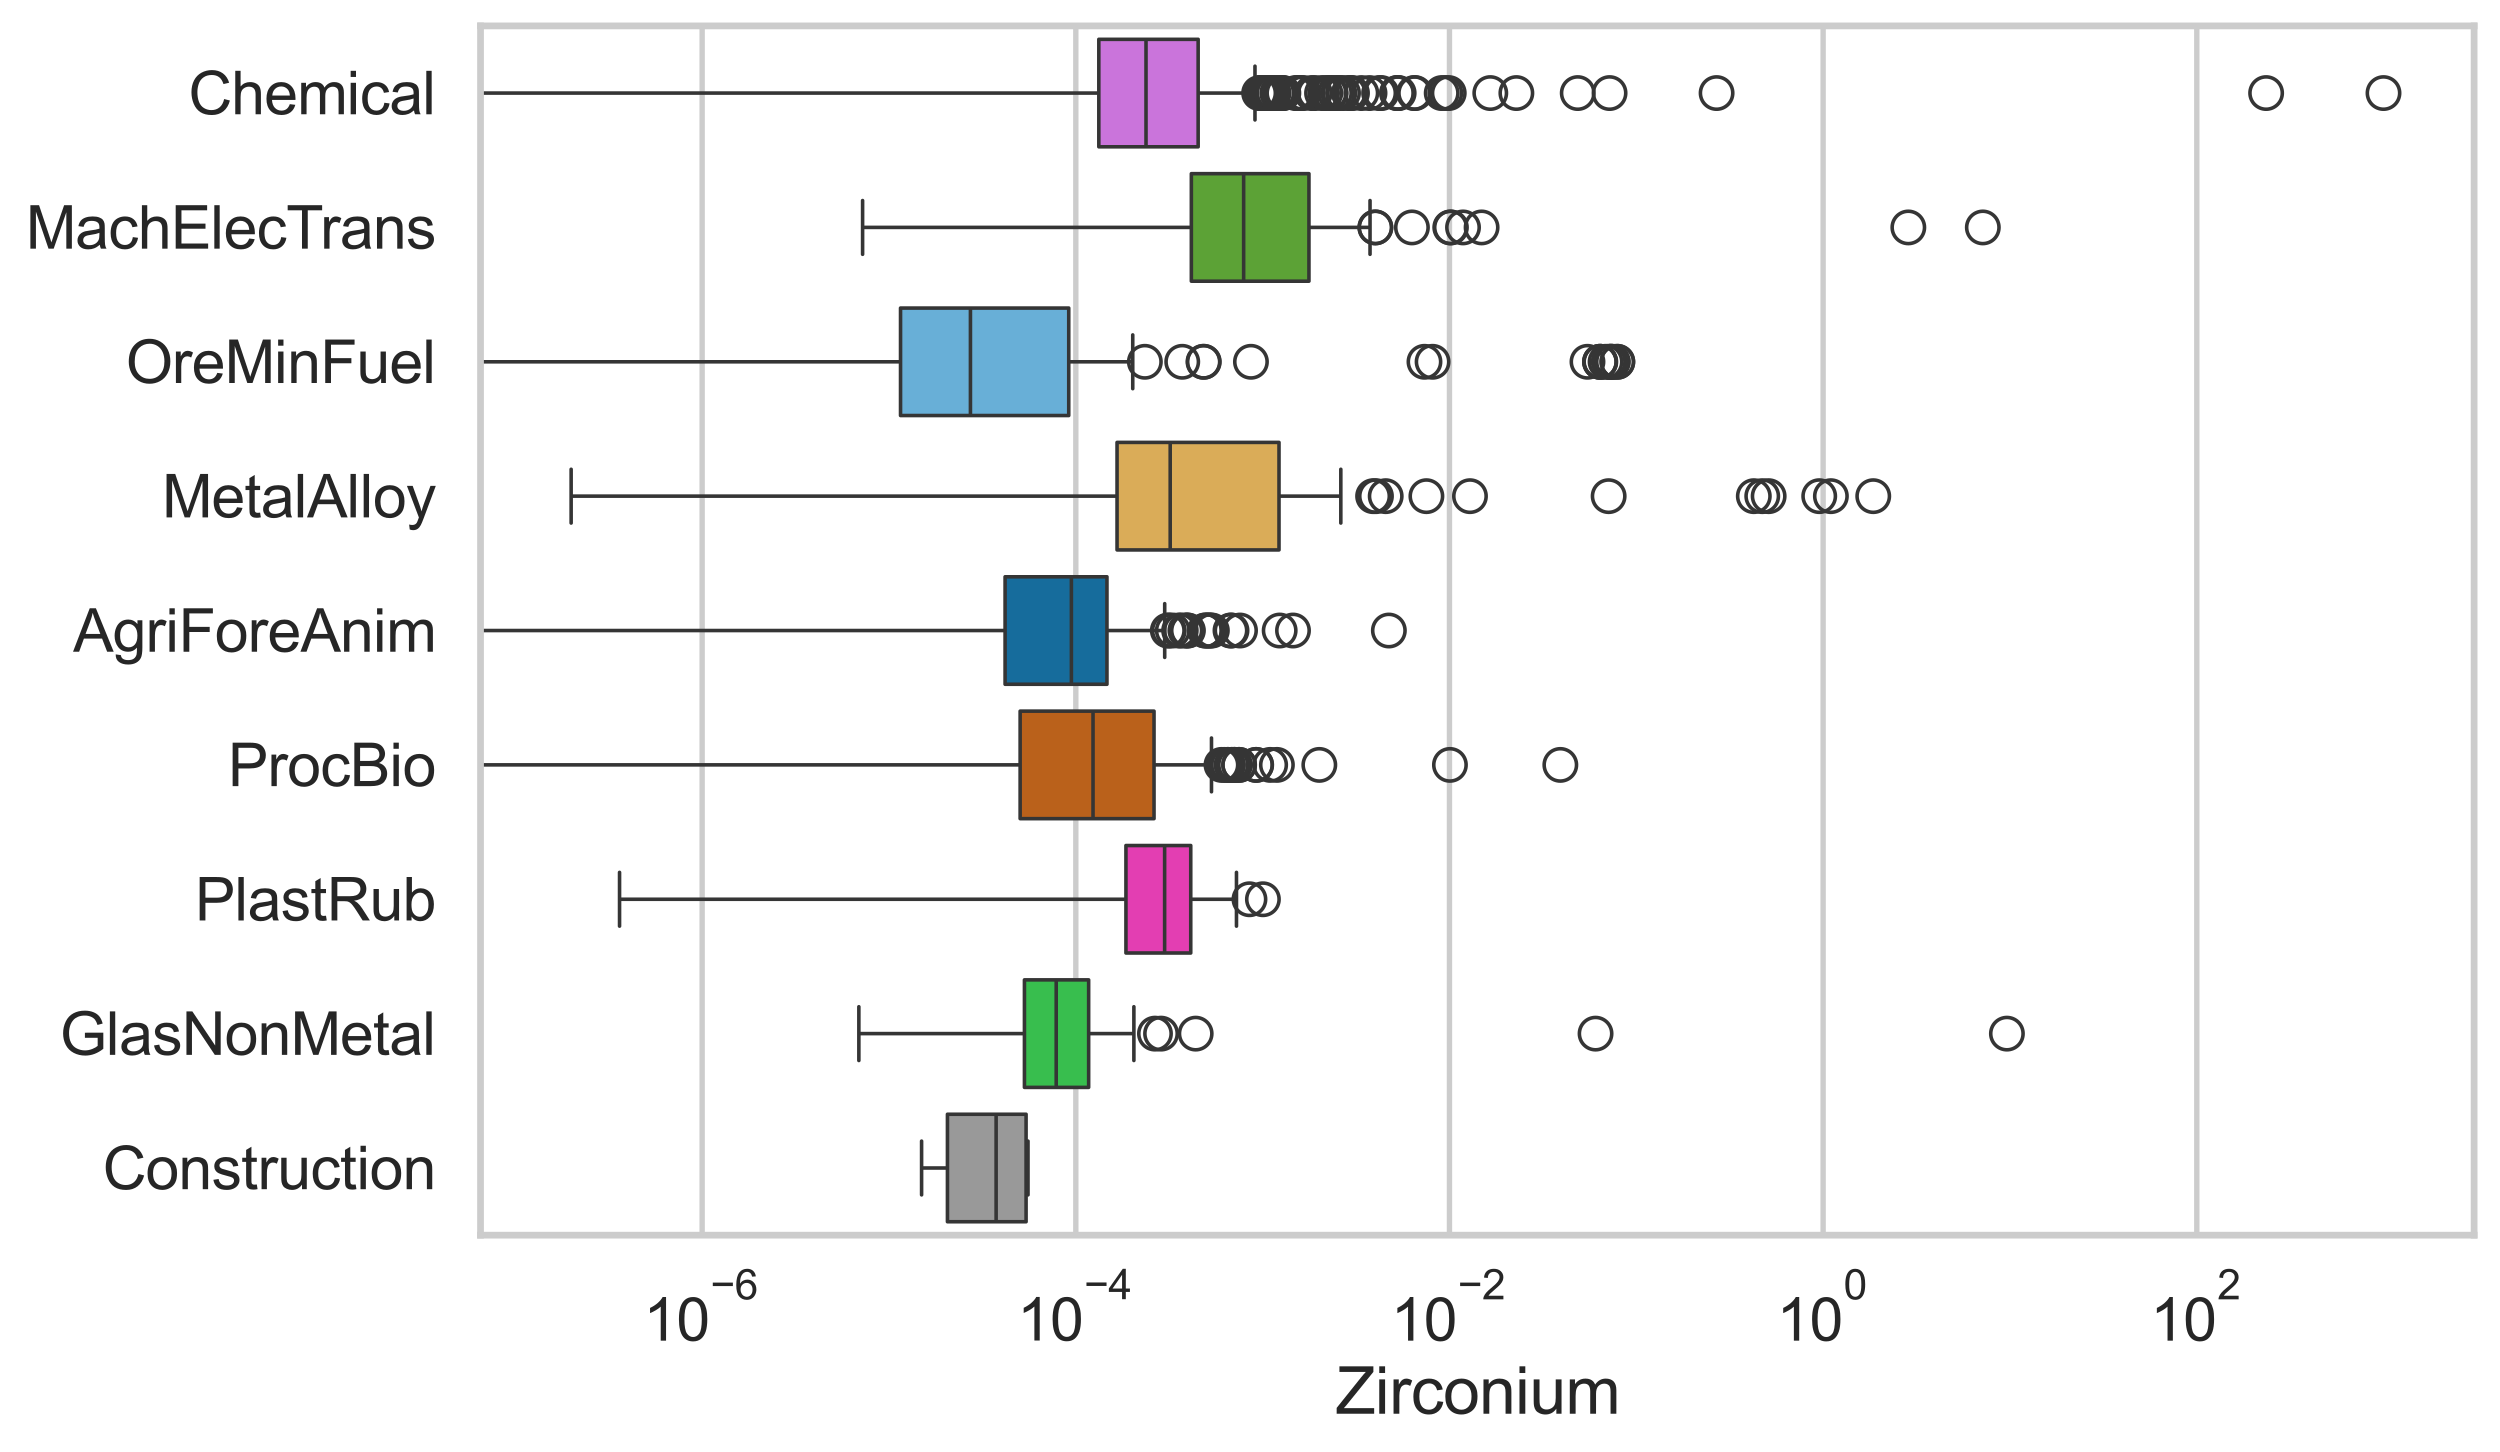 <?xml version="1.0" encoding="utf-8" standalone="no"?>
<!DOCTYPE svg PUBLIC "-//W3C//DTD SVG 1.1//EN"
  "http://www.w3.org/Graphics/SVG/1.1/DTD/svg11.dtd">
<svg xmlns:xlink="http://www.w3.org/1999/xlink" width="695.577pt" height="404.121pt" viewBox="0 0 695.577 404.121" xmlns="http://www.w3.org/2000/svg" version="1.1">
 <defs>
  <style type="text/css">*{stroke-linejoin: round; stroke-linecap: butt}</style>
 </defs>
 <g id="figure_1">
  <g id="patch_1">
   <path d="M 0 404.121 
L 695.577 404.121 
L 695.577 0 
L 0 0 
z
" style="fill: #ffffff"/>
  </g>
  <g id="axes_1">
   <g id="patch_2">
    <path d="M 133.697 343.665 
L 688.377 343.665 
L 688.377 7.2 
L 133.697 7.2 
z
" style="fill: #ffffff"/>
   </g>
   <g id="matplotlib.axis_1">
    <g id="xtick_1">
     <g id="line2d_1">
      <path d="M 195.357 343.665 
L 195.357 7.2 
" clip-path="url(#peb34ea67a3)" style="fill: none; stroke: #cccccc; stroke-width: 1.5; stroke-linecap: round"/>
     </g>
     <g id="text_1">
      <!-- $\mathdefault{10^{-6}}$ -->
      <g style="fill: #262626" transform="translate(179.022 373.18) scale(0.165 -0.165)">
       <defs>
        <path id="ArialMT-31" d="M 2384 0 
L 1822 0 
L 1822 3584 
Q 1619 3391 1289 3197 
Q 959 3003 697 2906 
L 697 3450 
Q 1169 3672 1522 3987 
Q 1875 4303 2022 4600 
L 2384 4600 
L 2384 0 
z
" transform="scale(0.016)"/>
        <path id="ArialMT-30" d="M 266 2259 
Q 266 3072 433 3567 
Q 600 4063 929 4331 
Q 1259 4600 1759 4600 
Q 2128 4600 2406 4451 
Q 2684 4303 2865 4023 
Q 3047 3744 3150 3342 
Q 3253 2941 3253 2259 
Q 3253 1453 3087 958 
Q 2922 463 2592 192 
Q 2263 -78 1759 -78 
Q 1097 -78 719 397 
Q 266 969 266 2259 
z
M 844 2259 
Q 844 1131 1108 757 
Q 1372 384 1759 384 
Q 2147 384 2411 759 
Q 2675 1134 2675 2259 
Q 2675 3391 2411 3762 
Q 2147 4134 1753 4134 
Q 1366 4134 1134 3806 
Q 844 3388 844 2259 
z
" transform="scale(0.016)"/>
        <path id="ArialMT-2212" d="M 3381 1997 
L 356 1997 
L 356 2522 
L 3381 2522 
L 3381 1997 
z
" transform="scale(0.016)"/>
        <path id="ArialMT-36" d="M 3184 3459 
L 2625 3416 
Q 2550 3747 2413 3897 
Q 2184 4138 1850 4138 
Q 1581 4138 1378 3988 
Q 1113 3794 959 3422 
Q 806 3050 800 2363 
Q 1003 2672 1297 2822 
Q 1591 2972 1913 2972 
Q 2475 2972 2870 2558 
Q 3266 2144 3266 1488 
Q 3266 1056 3080 686 
Q 2894 316 2569 119 
Q 2244 -78 1831 -78 
Q 1128 -78 684 439 
Q 241 956 241 2144 
Q 241 3472 731 4075 
Q 1159 4600 1884 4600 
Q 2425 4600 2770 4297 
Q 3116 3994 3184 3459 
z
M 888 1484 
Q 888 1194 1011 928 
Q 1134 663 1356 523 
Q 1578 384 1822 384 
Q 2178 384 2434 671 
Q 2691 959 2691 1453 
Q 2691 1928 2437 2201 
Q 2184 2475 1800 2475 
Q 1419 2475 1153 2201 
Q 888 1928 888 1484 
z
" transform="scale(0.016)"/>
       </defs>
       <use xlink:href="#ArialMT-31" transform="translate(0 0.994)"/>
       <use xlink:href="#ArialMT-30" transform="translate(55.615 0.994)"/>
       <use xlink:href="#ArialMT-2212" transform="translate(112.973 70.688) scale(0.7)"/>
       <use xlink:href="#ArialMT-36" transform="translate(153.852 70.688) scale(0.7)"/>
      </g>
     </g>
    </g>
    <g id="xtick_2">
     <g id="line2d_2">
      <path d="M 299.322 343.665 
L 299.322 7.2 
" clip-path="url(#peb34ea67a3)" style="fill: none; stroke: #cccccc; stroke-width: 1.5; stroke-linecap: round"/>
     </g>
     <g id="text_2">
      <!-- $\mathdefault{10^{-4}}$ -->
      <g style="fill: #262626" transform="translate(282.987 373.015) scale(0.165 -0.165)">
       <defs>
        <path id="ArialMT-34" d="M 2069 0 
L 2069 1097 
L 81 1097 
L 81 1613 
L 2172 4581 
L 2631 4581 
L 2631 1613 
L 3250 1613 
L 3250 1097 
L 2631 1097 
L 2631 0 
L 2069 0 
z
M 2069 1613 
L 2069 3678 
L 634 1613 
L 2069 1613 
z
" transform="scale(0.016)"/>
       </defs>
       <use xlink:href="#ArialMT-31" transform="translate(0 0.202)"/>
       <use xlink:href="#ArialMT-30" transform="translate(55.615 0.202)"/>
       <use xlink:href="#ArialMT-2212" transform="translate(112.973 69.895) scale(0.7)"/>
       <use xlink:href="#ArialMT-34" transform="translate(153.852 69.895) scale(0.7)"/>
      </g>
     </g>
    </g>
    <g id="xtick_3">
     <g id="line2d_3">
      <path d="M 403.287 343.665 
L 403.287 7.2 
" clip-path="url(#peb34ea67a3)" style="fill: none; stroke: #cccccc; stroke-width: 1.5; stroke-linecap: round"/>
     </g>
     <g id="text_3">
      <!-- $\mathdefault{10^{-2}}$ -->
      <g style="fill: #262626" transform="translate(386.952 373.18) scale(0.165 -0.165)">
       <defs>
        <path id="ArialMT-32" d="M 3222 541 
L 3222 0 
L 194 0 
Q 188 203 259 391 
Q 375 700 629 1000 
Q 884 1300 1366 1694 
Q 2113 2306 2375 2664 
Q 2638 3022 2638 3341 
Q 2638 3675 2398 3904 
Q 2159 4134 1775 4134 
Q 1369 4134 1125 3890 
Q 881 3647 878 3216 
L 300 3275 
Q 359 3922 746 4261 
Q 1134 4600 1788 4600 
Q 2447 4600 2831 4234 
Q 3216 3869 3216 3328 
Q 3216 3053 3103 2787 
Q 2991 2522 2730 2228 
Q 2469 1934 1863 1422 
Q 1356 997 1212 845 
Q 1069 694 975 541 
L 3222 541 
z
" transform="scale(0.016)"/>
       </defs>
       <use xlink:href="#ArialMT-31" transform="translate(0 0.994)"/>
       <use xlink:href="#ArialMT-30" transform="translate(55.615 0.994)"/>
       <use xlink:href="#ArialMT-2212" transform="translate(112.973 70.688) scale(0.7)"/>
       <use xlink:href="#ArialMT-32" transform="translate(153.852 70.688) scale(0.7)"/>
      </g>
     </g>
    </g>
    <g id="xtick_4">
     <g id="line2d_4">
      <path d="M 507.252 343.665 
L 507.252 7.2 
" clip-path="url(#peb34ea67a3)" style="fill: none; stroke: #cccccc; stroke-width: 1.5; stroke-linecap: round"/>
     </g>
     <g id="text_4">
      <!-- $\mathdefault{10^{0}}$ -->
      <g style="fill: #262626" transform="translate(494.299 373.18) scale(0.165 -0.165)">
       <use xlink:href="#ArialMT-31" transform="translate(0 0.994)"/>
       <use xlink:href="#ArialMT-30" transform="translate(55.615 0.994)"/>
       <use xlink:href="#ArialMT-30" transform="translate(112.973 70.688) scale(0.7)"/>
      </g>
     </g>
    </g>
    <g id="xtick_5">
     <g id="line2d_5">
      <path d="M 611.217 343.665 
L 611.217 7.2 
" clip-path="url(#peb34ea67a3)" style="fill: none; stroke: #cccccc; stroke-width: 1.5; stroke-linecap: round"/>
     </g>
     <g id="text_5">
      <!-- $\mathdefault{10^{2}}$ -->
      <g style="fill: #262626" transform="translate(598.264 373.18) scale(0.165 -0.165)">
       <use xlink:href="#ArialMT-31" transform="translate(0 0.994)"/>
       <use xlink:href="#ArialMT-30" transform="translate(55.615 0.994)"/>
       <use xlink:href="#ArialMT-32" transform="translate(112.973 70.688) scale(0.7)"/>
      </g>
     </g>
    </g>
    <g id="text_6">
     <!-- Zirconium -->
     <g style="fill: #262626" transform="translate(371.533 393.344) scale(0.18 -0.18)">
      <defs>
       <path id="ArialMT-5a" d="M 128 0 
L 128 563 
L 2475 3497 
Q 2725 3809 2950 4041 
L 394 4041 
L 394 4581 
L 3675 4581 
L 3675 4041 
L 1103 863 
L 825 541 
L 3750 541 
L 3750 0 
L 128 0 
z
" transform="scale(0.016)"/>
       <path id="ArialMT-69" d="M 425 3934 
L 425 4581 
L 988 4581 
L 988 3934 
L 425 3934 
z
M 425 0 
L 425 3319 
L 988 3319 
L 988 0 
L 425 0 
z
" transform="scale(0.016)"/>
       <path id="ArialMT-72" d="M 416 0 
L 416 3319 
L 922 3319 
L 922 2816 
Q 1116 3169 1280 3281 
Q 1444 3394 1641 3394 
Q 1925 3394 2219 3213 
L 2025 2691 
Q 1819 2813 1613 2813 
Q 1428 2813 1281 2702 
Q 1134 2591 1072 2394 
Q 978 2094 978 1738 
L 978 0 
L 416 0 
z
" transform="scale(0.016)"/>
       <path id="ArialMT-63" d="M 2588 1216 
L 3141 1144 
Q 3050 572 2676 248 
Q 2303 -75 1759 -75 
Q 1078 -75 664 370 
Q 250 816 250 1647 
Q 250 2184 428 2587 
Q 606 2991 970 3192 
Q 1334 3394 1763 3394 
Q 2303 3394 2647 3120 
Q 2991 2847 3088 2344 
L 2541 2259 
Q 2463 2594 2264 2762 
Q 2066 2931 1784 2931 
Q 1359 2931 1093 2626 
Q 828 2322 828 1663 
Q 828 994 1084 691 
Q 1341 388 1753 388 
Q 2084 388 2306 591 
Q 2528 794 2588 1216 
z
" transform="scale(0.016)"/>
       <path id="ArialMT-6f" d="M 213 1659 
Q 213 2581 725 3025 
Q 1153 3394 1769 3394 
Q 2453 3394 2887 2945 
Q 3322 2497 3322 1706 
Q 3322 1066 3130 698 
Q 2938 331 2570 128 
Q 2203 -75 1769 -75 
Q 1072 -75 642 372 
Q 213 819 213 1659 
z
M 791 1659 
Q 791 1022 1069 705 
Q 1347 388 1769 388 
Q 2188 388 2466 706 
Q 2744 1025 2744 1678 
Q 2744 2294 2464 2611 
Q 2184 2928 1769 2928 
Q 1347 2928 1069 2612 
Q 791 2297 791 1659 
z
" transform="scale(0.016)"/>
       <path id="ArialMT-6e" d="M 422 0 
L 422 3319 
L 928 3319 
L 928 2847 
Q 1294 3394 1984 3394 
Q 2284 3394 2536 3286 
Q 2788 3178 2913 3003 
Q 3038 2828 3088 2588 
Q 3119 2431 3119 2041 
L 3119 0 
L 2556 0 
L 2556 2019 
Q 2556 2363 2490 2533 
Q 2425 2703 2258 2804 
Q 2091 2906 1866 2906 
Q 1506 2906 1245 2678 
Q 984 2450 984 1813 
L 984 0 
L 422 0 
z
" transform="scale(0.016)"/>
       <path id="ArialMT-75" d="M 2597 0 
L 2597 488 
Q 2209 -75 1544 -75 
Q 1250 -75 995 37 
Q 741 150 617 320 
Q 494 491 444 738 
Q 409 903 409 1263 
L 409 3319 
L 972 3319 
L 972 1478 
Q 972 1038 1006 884 
Q 1059 663 1231 536 
Q 1403 409 1656 409 
Q 1909 409 2131 539 
Q 2353 669 2445 892 
Q 2538 1116 2538 1541 
L 2538 3319 
L 3100 3319 
L 3100 0 
L 2597 0 
z
" transform="scale(0.016)"/>
       <path id="ArialMT-6d" d="M 422 0 
L 422 3319 
L 925 3319 
L 925 2853 
Q 1081 3097 1340 3245 
Q 1600 3394 1931 3394 
Q 2300 3394 2536 3241 
Q 2772 3088 2869 2813 
Q 3263 3394 3894 3394 
Q 4388 3394 4653 3120 
Q 4919 2847 4919 2278 
L 4919 0 
L 4359 0 
L 4359 2091 
Q 4359 2428 4304 2576 
Q 4250 2725 4106 2815 
Q 3963 2906 3769 2906 
Q 3419 2906 3187 2673 
Q 2956 2441 2956 1928 
L 2956 0 
L 2394 0 
L 2394 2156 
Q 2394 2531 2256 2718 
Q 2119 2906 1806 2906 
Q 1569 2906 1367 2781 
Q 1166 2656 1075 2415 
Q 984 2175 984 1722 
L 984 0 
L 422 0 
z
" transform="scale(0.016)"/>
      </defs>
      <use xlink:href="#ArialMT-5a"/>
      <use xlink:href="#ArialMT-69" transform="translate(61.084 0)"/>
      <use xlink:href="#ArialMT-72" transform="translate(83.301 0)"/>
      <use xlink:href="#ArialMT-63" transform="translate(116.602 0)"/>
      <use xlink:href="#ArialMT-6f" transform="translate(166.602 0)"/>
      <use xlink:href="#ArialMT-6e" transform="translate(222.217 0)"/>
      <use xlink:href="#ArialMT-69" transform="translate(277.832 0)"/>
      <use xlink:href="#ArialMT-75" transform="translate(300.049 0)"/>
      <use xlink:href="#ArialMT-6d" transform="translate(355.664 0)"/>
     </g>
    </g>
   </g>
   <g id="matplotlib.axis_2">
    <g id="ytick_1">
     <g id="text_7">
      <!-- Chemical -->
      <g style="fill: #262626" transform="translate(52.428 31.798) scale(0.165 -0.165)">
       <defs>
        <path id="ArialMT-43" d="M 3763 1606 
L 4369 1453 
Q 4178 706 3683 314 
Q 3188 -78 2472 -78 
Q 1731 -78 1267 223 
Q 803 525 561 1097 
Q 319 1669 319 2325 
Q 319 3041 592 3573 
Q 866 4106 1370 4382 
Q 1875 4659 2481 4659 
Q 3169 4659 3637 4309 
Q 4106 3959 4291 3325 
L 3694 3184 
Q 3534 3684 3231 3912 
Q 2928 4141 2469 4141 
Q 1941 4141 1586 3887 
Q 1231 3634 1087 3207 
Q 944 2781 944 2328 
Q 944 1744 1114 1308 
Q 1284 872 1643 656 
Q 2003 441 2422 441 
Q 2931 441 3284 734 
Q 3638 1028 3763 1606 
z
" transform="scale(0.016)"/>
        <path id="ArialMT-68" d="M 422 0 
L 422 4581 
L 984 4581 
L 984 2938 
Q 1378 3394 1978 3394 
Q 2347 3394 2619 3248 
Q 2891 3103 3008 2847 
Q 3125 2591 3125 2103 
L 3125 0 
L 2563 0 
L 2563 2103 
Q 2563 2525 2380 2717 
Q 2197 2909 1863 2909 
Q 1613 2909 1392 2779 
Q 1172 2650 1078 2428 
Q 984 2206 984 1816 
L 984 0 
L 422 0 
z
" transform="scale(0.016)"/>
        <path id="ArialMT-65" d="M 2694 1069 
L 3275 997 
Q 3138 488 2766 206 
Q 2394 -75 1816 -75 
Q 1088 -75 661 373 
Q 234 822 234 1631 
Q 234 2469 665 2931 
Q 1097 3394 1784 3394 
Q 2450 3394 2872 2941 
Q 3294 2488 3294 1666 
Q 3294 1616 3291 1516 
L 816 1516 
Q 847 969 1125 678 
Q 1403 388 1819 388 
Q 2128 388 2347 550 
Q 2566 713 2694 1069 
z
M 847 1978 
L 2700 1978 
Q 2663 2397 2488 2606 
Q 2219 2931 1791 2931 
Q 1403 2931 1139 2672 
Q 875 2413 847 1978 
z
" transform="scale(0.016)"/>
        <path id="ArialMT-61" d="M 2588 409 
Q 2275 144 1986 34 
Q 1697 -75 1366 -75 
Q 819 -75 525 192 
Q 231 459 231 875 
Q 231 1119 342 1320 
Q 453 1522 633 1644 
Q 813 1766 1038 1828 
Q 1203 1872 1538 1913 
Q 2219 1994 2541 2106 
Q 2544 2222 2544 2253 
Q 2544 2597 2384 2738 
Q 2169 2928 1744 2928 
Q 1347 2928 1158 2789 
Q 969 2650 878 2297 
L 328 2372 
Q 403 2725 575 2942 
Q 747 3159 1072 3276 
Q 1397 3394 1825 3394 
Q 2250 3394 2515 3294 
Q 2781 3194 2906 3042 
Q 3031 2891 3081 2659 
Q 3109 2516 3109 2141 
L 3109 1391 
Q 3109 606 3145 398 
Q 3181 191 3288 0 
L 2700 0 
Q 2613 175 2588 409 
z
M 2541 1666 
Q 2234 1541 1622 1453 
Q 1275 1403 1131 1340 
Q 988 1278 909 1158 
Q 831 1038 831 891 
Q 831 666 1001 516 
Q 1172 366 1500 366 
Q 1825 366 2078 508 
Q 2331 650 2450 897 
Q 2541 1088 2541 1459 
L 2541 1666 
z
" transform="scale(0.016)"/>
        <path id="ArialMT-6c" d="M 409 0 
L 409 4581 
L 972 4581 
L 972 0 
L 409 0 
z
" transform="scale(0.016)"/>
       </defs>
       <use xlink:href="#ArialMT-43"/>
       <use xlink:href="#ArialMT-68" transform="translate(72.217 0)"/>
       <use xlink:href="#ArialMT-65" transform="translate(127.832 0)"/>
       <use xlink:href="#ArialMT-6d" transform="translate(183.447 0)"/>
       <use xlink:href="#ArialMT-69" transform="translate(266.748 0)"/>
       <use xlink:href="#ArialMT-63" transform="translate(288.965 0)"/>
       <use xlink:href="#ArialMT-61" transform="translate(338.965 0)"/>
       <use xlink:href="#ArialMT-6c" transform="translate(394.58 0)"/>
      </g>
     </g>
    </g>
    <g id="ytick_2">
     <g id="text_8">
      <!-- MachElecTrans -->
      <g style="fill: #262626" transform="translate(7.2 69.183) scale(0.165 -0.165)">
       <defs>
        <path id="ArialMT-4d" d="M 475 0 
L 475 4581 
L 1388 4581 
L 2472 1338 
Q 2622 884 2691 659 
Q 2769 909 2934 1394 
L 4031 4581 
L 4847 4581 
L 4847 0 
L 4263 0 
L 4263 3834 
L 2931 0 
L 2384 0 
L 1059 3900 
L 1059 0 
L 475 0 
z
" transform="scale(0.016)"/>
        <path id="ArialMT-45" d="M 506 0 
L 506 4581 
L 3819 4581 
L 3819 4041 
L 1113 4041 
L 1113 2638 
L 3647 2638 
L 3647 2100 
L 1113 2100 
L 1113 541 
L 3925 541 
L 3925 0 
L 506 0 
z
" transform="scale(0.016)"/>
        <path id="ArialMT-54" d="M 1659 0 
L 1659 4041 
L 150 4041 
L 150 4581 
L 3781 4581 
L 3781 4041 
L 2266 4041 
L 2266 0 
L 1659 0 
z
" transform="scale(0.016)"/>
        <path id="ArialMT-73" d="M 197 991 
L 753 1078 
Q 800 744 1014 566 
Q 1228 388 1613 388 
Q 2000 388 2187 545 
Q 2375 703 2375 916 
Q 2375 1106 2209 1216 
Q 2094 1291 1634 1406 
Q 1016 1563 777 1677 
Q 538 1791 414 1992 
Q 291 2194 291 2438 
Q 291 2659 392 2848 
Q 494 3038 669 3163 
Q 800 3259 1026 3326 
Q 1253 3394 1513 3394 
Q 1903 3394 2198 3281 
Q 2494 3169 2634 2976 
Q 2775 2784 2828 2463 
L 2278 2388 
Q 2241 2644 2061 2787 
Q 1881 2931 1553 2931 
Q 1166 2931 1000 2803 
Q 834 2675 834 2503 
Q 834 2394 903 2306 
Q 972 2216 1119 2156 
Q 1203 2125 1616 2013 
Q 2213 1853 2448 1751 
Q 2684 1650 2818 1456 
Q 2953 1263 2953 975 
Q 2953 694 2789 445 
Q 2625 197 2315 61 
Q 2006 -75 1616 -75 
Q 969 -75 630 194 
Q 291 463 197 991 
z
" transform="scale(0.016)"/>
       </defs>
       <use xlink:href="#ArialMT-4d"/>
       <use xlink:href="#ArialMT-61" transform="translate(83.301 0)"/>
       <use xlink:href="#ArialMT-63" transform="translate(138.916 0)"/>
       <use xlink:href="#ArialMT-68" transform="translate(188.916 0)"/>
       <use xlink:href="#ArialMT-45" transform="translate(244.531 0)"/>
       <use xlink:href="#ArialMT-6c" transform="translate(311.23 0)"/>
       <use xlink:href="#ArialMT-65" transform="translate(333.447 0)"/>
       <use xlink:href="#ArialMT-63" transform="translate(389.062 0)"/>
       <use xlink:href="#ArialMT-54" transform="translate(439.062 0)"/>
       <use xlink:href="#ArialMT-72" transform="translate(496.396 0)"/>
       <use xlink:href="#ArialMT-61" transform="translate(529.697 0)"/>
       <use xlink:href="#ArialMT-6e" transform="translate(585.312 0)"/>
       <use xlink:href="#ArialMT-73" transform="translate(640.928 0)"/>
      </g>
     </g>
    </g>
    <g id="ytick_3">
     <g id="text_9">
      <!-- OreMinFuel -->
      <g style="fill: #262626" transform="translate(35.013 106.568) scale(0.165 -0.165)">
       <defs>
        <path id="ArialMT-4f" d="M 309 2231 
Q 309 3372 921 4017 
Q 1534 4663 2503 4663 
Q 3138 4663 3647 4359 
Q 4156 4056 4423 3514 
Q 4691 2972 4691 2284 
Q 4691 1588 4409 1038 
Q 4128 488 3612 205 
Q 3097 -78 2500 -78 
Q 1853 -78 1343 234 
Q 834 547 571 1087 
Q 309 1628 309 2231 
z
M 934 2222 
Q 934 1394 1379 917 
Q 1825 441 2497 441 
Q 3181 441 3623 922 
Q 4066 1403 4066 2288 
Q 4066 2847 3877 3264 
Q 3688 3681 3323 3911 
Q 2959 4141 2506 4141 
Q 1863 4141 1398 3698 
Q 934 3256 934 2222 
z
" transform="scale(0.016)"/>
        <path id="ArialMT-46" d="M 525 0 
L 525 4581 
L 3616 4581 
L 3616 4041 
L 1131 4041 
L 1131 2622 
L 3281 2622 
L 3281 2081 
L 1131 2081 
L 1131 0 
L 525 0 
z
" transform="scale(0.016)"/>
       </defs>
       <use xlink:href="#ArialMT-4f"/>
       <use xlink:href="#ArialMT-72" transform="translate(77.783 0)"/>
       <use xlink:href="#ArialMT-65" transform="translate(111.084 0)"/>
       <use xlink:href="#ArialMT-4d" transform="translate(166.699 0)"/>
       <use xlink:href="#ArialMT-69" transform="translate(250 0)"/>
       <use xlink:href="#ArialMT-6e" transform="translate(272.217 0)"/>
       <use xlink:href="#ArialMT-46" transform="translate(327.832 0)"/>
       <use xlink:href="#ArialMT-75" transform="translate(388.916 0)"/>
       <use xlink:href="#ArialMT-65" transform="translate(444.531 0)"/>
       <use xlink:href="#ArialMT-6c" transform="translate(500.146 0)"/>
      </g>
     </g>
    </g>
    <g id="ytick_4">
     <g id="text_10">
      <!-- MetalAlloy -->
      <g style="fill: #262626" transform="translate(45.088 143.953) scale(0.165 -0.165)">
       <defs>
        <path id="ArialMT-74" d="M 1650 503 
L 1731 6 
Q 1494 -44 1306 -44 
Q 1000 -44 831 53 
Q 663 150 594 308 
Q 525 466 525 972 
L 525 2881 
L 113 2881 
L 113 3319 
L 525 3319 
L 525 4141 
L 1084 4478 
L 1084 3319 
L 1650 3319 
L 1650 2881 
L 1084 2881 
L 1084 941 
Q 1084 700 1114 631 
Q 1144 563 1211 522 
Q 1278 481 1403 481 
Q 1497 481 1650 503 
z
" transform="scale(0.016)"/>
        <path id="ArialMT-41" d="M -9 0 
L 1750 4581 
L 2403 4581 
L 4278 0 
L 3588 0 
L 3053 1388 
L 1138 1388 
L 634 0 
L -9 0 
z
M 1313 1881 
L 2866 1881 
L 2388 3150 
Q 2169 3728 2063 4100 
Q 1975 3659 1816 3225 
L 1313 1881 
z
" transform="scale(0.016)"/>
        <path id="ArialMT-79" d="M 397 -1278 
L 334 -750 
Q 519 -800 656 -800 
Q 844 -800 956 -737 
Q 1069 -675 1141 -563 
Q 1194 -478 1313 -144 
Q 1328 -97 1363 -6 
L 103 3319 
L 709 3319 
L 1400 1397 
Q 1534 1031 1641 628 
Q 1738 1016 1872 1384 
L 2581 3319 
L 3144 3319 
L 1881 -56 
Q 1678 -603 1566 -809 
Q 1416 -1088 1222 -1217 
Q 1028 -1347 759 -1347 
Q 597 -1347 397 -1278 
z
" transform="scale(0.016)"/>
       </defs>
       <use xlink:href="#ArialMT-4d"/>
       <use xlink:href="#ArialMT-65" transform="translate(83.301 0)"/>
       <use xlink:href="#ArialMT-74" transform="translate(138.916 0)"/>
       <use xlink:href="#ArialMT-61" transform="translate(166.699 0)"/>
       <use xlink:href="#ArialMT-6c" transform="translate(222.314 0)"/>
       <use xlink:href="#ArialMT-41" transform="translate(244.531 0)"/>
       <use xlink:href="#ArialMT-6c" transform="translate(311.23 0)"/>
       <use xlink:href="#ArialMT-6c" transform="translate(333.447 0)"/>
       <use xlink:href="#ArialMT-6f" transform="translate(355.664 0)"/>
       <use xlink:href="#ArialMT-79" transform="translate(411.279 0)"/>
      </g>
     </g>
    </g>
    <g id="ytick_5">
     <g id="text_11">
      <!-- AgriForeAnim -->
      <g style="fill: #262626" transform="translate(20.341 181.337) scale(0.165 -0.165)">
       <defs>
        <path id="ArialMT-67" d="M 319 -275 
L 866 -356 
Q 900 -609 1056 -725 
Q 1266 -881 1628 -881 
Q 2019 -881 2231 -725 
Q 2444 -569 2519 -288 
Q 2563 -116 2559 434 
Q 2191 0 1641 0 
Q 956 0 581 494 
Q 206 988 206 1678 
Q 206 2153 378 2554 
Q 550 2956 876 3175 
Q 1203 3394 1644 3394 
Q 2231 3394 2613 2919 
L 2613 3319 
L 3131 3319 
L 3131 450 
Q 3131 -325 2973 -648 
Q 2816 -972 2473 -1159 
Q 2131 -1347 1631 -1347 
Q 1038 -1347 672 -1080 
Q 306 -813 319 -275 
z
M 784 1719 
Q 784 1066 1043 766 
Q 1303 466 1694 466 
Q 2081 466 2343 764 
Q 2606 1063 2606 1700 
Q 2606 2309 2336 2618 
Q 2066 2928 1684 2928 
Q 1309 2928 1046 2623 
Q 784 2319 784 1719 
z
" transform="scale(0.016)"/>
       </defs>
       <use xlink:href="#ArialMT-41"/>
       <use xlink:href="#ArialMT-67" transform="translate(66.699 0)"/>
       <use xlink:href="#ArialMT-72" transform="translate(122.314 0)"/>
       <use xlink:href="#ArialMT-69" transform="translate(155.615 0)"/>
       <use xlink:href="#ArialMT-46" transform="translate(177.832 0)"/>
       <use xlink:href="#ArialMT-6f" transform="translate(238.916 0)"/>
       <use xlink:href="#ArialMT-72" transform="translate(294.531 0)"/>
       <use xlink:href="#ArialMT-65" transform="translate(327.832 0)"/>
       <use xlink:href="#ArialMT-41" transform="translate(383.447 0)"/>
       <use xlink:href="#ArialMT-6e" transform="translate(450.146 0)"/>
       <use xlink:href="#ArialMT-69" transform="translate(505.762 0)"/>
       <use xlink:href="#ArialMT-6d" transform="translate(527.979 0)"/>
      </g>
     </g>
    </g>
    <g id="ytick_6">
     <g id="text_12">
      <!-- ProcBio -->
      <g style="fill: #262626" transform="translate(63.424 218.722) scale(0.165 -0.165)">
       <defs>
        <path id="ArialMT-50" d="M 494 0 
L 494 4581 
L 2222 4581 
Q 2678 4581 2919 4538 
Q 3256 4481 3484 4323 
Q 3713 4166 3852 3881 
Q 3991 3597 3991 3256 
Q 3991 2672 3619 2267 
Q 3247 1863 2275 1863 
L 1100 1863 
L 1100 0 
L 494 0 
z
M 1100 2403 
L 2284 2403 
Q 2872 2403 3119 2622 
Q 3366 2841 3366 3238 
Q 3366 3525 3220 3729 
Q 3075 3934 2838 4000 
Q 2684 4041 2272 4041 
L 1100 4041 
L 1100 2403 
z
" transform="scale(0.016)"/>
        <path id="ArialMT-42" d="M 469 0 
L 469 4581 
L 2188 4581 
Q 2713 4581 3030 4442 
Q 3347 4303 3526 4014 
Q 3706 3725 3706 3409 
Q 3706 3116 3547 2856 
Q 3388 2597 3066 2438 
Q 3481 2316 3704 2022 
Q 3928 1728 3928 1328 
Q 3928 1006 3792 729 
Q 3656 453 3456 303 
Q 3256 153 2954 76 
Q 2653 0 2216 0 
L 469 0 
z
M 1075 2656 
L 2066 2656 
Q 2469 2656 2644 2709 
Q 2875 2778 2992 2937 
Q 3109 3097 3109 3338 
Q 3109 3566 3000 3739 
Q 2891 3913 2687 3977 
Q 2484 4041 1991 4041 
L 1075 4041 
L 1075 2656 
z
M 1075 541 
L 2216 541 
Q 2509 541 2628 563 
Q 2838 600 2978 687 
Q 3119 775 3209 942 
Q 3300 1109 3300 1328 
Q 3300 1584 3169 1773 
Q 3038 1963 2805 2039 
Q 2572 2116 2134 2116 
L 1075 2116 
L 1075 541 
z
" transform="scale(0.016)"/>
       </defs>
       <use xlink:href="#ArialMT-50"/>
       <use xlink:href="#ArialMT-72" transform="translate(66.699 0)"/>
       <use xlink:href="#ArialMT-6f" transform="translate(100 0)"/>
       <use xlink:href="#ArialMT-63" transform="translate(155.615 0)"/>
       <use xlink:href="#ArialMT-42" transform="translate(205.615 0)"/>
       <use xlink:href="#ArialMT-69" transform="translate(272.314 0)"/>
       <use xlink:href="#ArialMT-6f" transform="translate(294.531 0)"/>
      </g>
     </g>
    </g>
    <g id="ytick_7">
     <g id="text_13">
      <!-- PlastRub -->
      <g style="fill: #262626" transform="translate(54.248 256.107) scale(0.165 -0.165)">
       <defs>
        <path id="ArialMT-52" d="M 503 0 
L 503 4581 
L 2534 4581 
Q 3147 4581 3465 4457 
Q 3784 4334 3975 4021 
Q 4166 3709 4166 3331 
Q 4166 2844 3850 2509 
Q 3534 2175 2875 2084 
Q 3116 1969 3241 1856 
Q 3506 1613 3744 1247 
L 4541 0 
L 3778 0 
L 3172 953 
Q 2906 1366 2734 1584 
Q 2563 1803 2427 1890 
Q 2291 1978 2150 2013 
Q 2047 2034 1813 2034 
L 1109 2034 
L 1109 0 
L 503 0 
z
M 1109 2559 
L 2413 2559 
Q 2828 2559 3062 2645 
Q 3297 2731 3419 2920 
Q 3541 3109 3541 3331 
Q 3541 3656 3305 3865 
Q 3069 4075 2559 4075 
L 1109 4075 
L 1109 2559 
z
" transform="scale(0.016)"/>
        <path id="ArialMT-62" d="M 941 0 
L 419 0 
L 419 4581 
L 981 4581 
L 981 2947 
Q 1338 3394 1891 3394 
Q 2197 3394 2470 3270 
Q 2744 3147 2920 2923 
Q 3097 2700 3197 2384 
Q 3297 2069 3297 1709 
Q 3297 856 2875 390 
Q 2453 -75 1863 -75 
Q 1275 -75 941 416 
L 941 0 
z
M 934 1684 
Q 934 1088 1097 822 
Q 1363 388 1816 388 
Q 2184 388 2453 708 
Q 2722 1028 2722 1663 
Q 2722 2313 2464 2622 
Q 2206 2931 1841 2931 
Q 1472 2931 1203 2611 
Q 934 2291 934 1684 
z
" transform="scale(0.016)"/>
       </defs>
       <use xlink:href="#ArialMT-50"/>
       <use xlink:href="#ArialMT-6c" transform="translate(66.699 0)"/>
       <use xlink:href="#ArialMT-61" transform="translate(88.916 0)"/>
       <use xlink:href="#ArialMT-73" transform="translate(144.531 0)"/>
       <use xlink:href="#ArialMT-74" transform="translate(194.531 0)"/>
       <use xlink:href="#ArialMT-52" transform="translate(222.314 0)"/>
       <use xlink:href="#ArialMT-75" transform="translate(294.531 0)"/>
       <use xlink:href="#ArialMT-62" transform="translate(350.146 0)"/>
      </g>
     </g>
    </g>
    <g id="ytick_8">
     <g id="text_14">
      <!-- GlasNonMetal -->
      <g style="fill: #262626" transform="translate(16.659 293.492) scale(0.165 -0.165)">
       <defs>
        <path id="ArialMT-47" d="M 2638 1797 
L 2638 2334 
L 4578 2338 
L 4578 638 
Q 4131 281 3656 101 
Q 3181 -78 2681 -78 
Q 2006 -78 1454 211 
Q 903 500 622 1047 
Q 341 1594 341 2269 
Q 341 2938 620 3517 
Q 900 4097 1425 4378 
Q 1950 4659 2634 4659 
Q 3131 4659 3532 4498 
Q 3934 4338 4162 4050 
Q 4391 3763 4509 3300 
L 3963 3150 
Q 3859 3500 3706 3700 
Q 3553 3900 3268 4020 
Q 2984 4141 2638 4141 
Q 2222 4141 1919 4014 
Q 1616 3888 1430 3681 
Q 1244 3475 1141 3228 
Q 966 2803 966 2306 
Q 966 1694 1177 1281 
Q 1388 869 1791 669 
Q 2194 469 2647 469 
Q 3041 469 3416 620 
Q 3791 772 3984 944 
L 3984 1797 
L 2638 1797 
z
" transform="scale(0.016)"/>
        <path id="ArialMT-4e" d="M 488 0 
L 488 4581 
L 1109 4581 
L 3516 984 
L 3516 4581 
L 4097 4581 
L 4097 0 
L 3475 0 
L 1069 3600 
L 1069 0 
L 488 0 
z
" transform="scale(0.016)"/>
       </defs>
       <use xlink:href="#ArialMT-47"/>
       <use xlink:href="#ArialMT-6c" transform="translate(77.783 0)"/>
       <use xlink:href="#ArialMT-61" transform="translate(100 0)"/>
       <use xlink:href="#ArialMT-73" transform="translate(155.615 0)"/>
       <use xlink:href="#ArialMT-4e" transform="translate(205.615 0)"/>
       <use xlink:href="#ArialMT-6f" transform="translate(277.832 0)"/>
       <use xlink:href="#ArialMT-6e" transform="translate(333.447 0)"/>
       <use xlink:href="#ArialMT-4d" transform="translate(389.062 0)"/>
       <use xlink:href="#ArialMT-65" transform="translate(472.363 0)"/>
       <use xlink:href="#ArialMT-74" transform="translate(527.979 0)"/>
       <use xlink:href="#ArialMT-61" transform="translate(555.762 0)"/>
       <use xlink:href="#ArialMT-6c" transform="translate(611.377 0)"/>
      </g>
     </g>
    </g>
    <g id="ytick_9">
     <g id="text_15">
      <!-- Construction -->
      <g style="fill: #262626" transform="translate(28.575 330.877) scale(0.165 -0.165)">
       <use xlink:href="#ArialMT-43"/>
       <use xlink:href="#ArialMT-6f" transform="translate(72.217 0)"/>
       <use xlink:href="#ArialMT-6e" transform="translate(127.832 0)"/>
       <use xlink:href="#ArialMT-73" transform="translate(183.447 0)"/>
       <use xlink:href="#ArialMT-74" transform="translate(233.447 0)"/>
       <use xlink:href="#ArialMT-72" transform="translate(261.23 0)"/>
       <use xlink:href="#ArialMT-75" transform="translate(294.531 0)"/>
       <use xlink:href="#ArialMT-63" transform="translate(350.146 0)"/>
       <use xlink:href="#ArialMT-74" transform="translate(400.146 0)"/>
       <use xlink:href="#ArialMT-69" transform="translate(427.93 0)"/>
       <use xlink:href="#ArialMT-6f" transform="translate(450.146 0)"/>
       <use xlink:href="#ArialMT-6e" transform="translate(505.762 0)"/>
      </g>
     </g>
    </g>
   </g>
   <g id="patch_3">
    <path d="M 305.726 10.938 
L 305.726 40.846 
L 333.363 40.846 
L 333.363 10.938 
L 305.726 10.938 
z
" clip-path="url(#peb34ea67a3)" style="fill: #ca74db; stroke: #353535; stroke-linejoin: miter"/>
   </g>
   <g id="line2d_6">
    <path d="M 305.726 25.892 
L -1 25.892 
" clip-path="url(#peb34ea67a3)" style="fill: none; stroke: #353535"/>
   </g>
   <g id="line2d_7">
    <path d="M 333.363 25.892 
L 349.173 25.892 
" clip-path="url(#peb34ea67a3)" style="fill: none; stroke: #353535"/>
   </g>
   <g id="line2d_8">
    <path clip-path="url(#peb34ea67a3)" style="fill: none; stroke: #353535; stroke-linecap: round"/>
   </g>
   <g id="line2d_9">
    <path d="M 349.173 18.415 
L 349.173 33.369 
" clip-path="url(#peb34ea67a3)" style="fill: none; stroke: #353535; stroke-linecap: round"/>
   </g>
   <g id="line2d_10">
    <defs>
     <path id="mc86d9eef50" d="M 0 4.5 
C 1.193 4.5 2.338 4.026 3.182 3.182 
C 4.026 2.338 4.5 1.193 4.5 0 
C 4.5 -1.193 4.026 -2.338 3.182 -3.182 
C 2.338 -4.026 1.193 -4.5 0 -4.5 
C -1.193 -4.5 -2.338 -4.026 -3.182 -3.182 
C -4.026 -2.338 -4.5 -1.193 -4.5 0 
C -4.5 1.193 -4.026 2.338 -3.182 3.182 
C -2.338 4.026 -1.193 4.5 0 4.5 
z
" style="stroke: #353535"/>
    </defs>
    <g clip-path="url(#peb34ea67a3)">
     <use xlink:href="#mc86d9eef50" x="401.129" y="25.892" style="fill-opacity: 0; stroke: #353535"/>
     <use xlink:href="#mc86d9eef50" x="350.923" y="25.892" style="fill-opacity: 0; stroke: #353535"/>
     <use xlink:href="#mc86d9eef50" x="402.142" y="25.892" style="fill-opacity: 0; stroke: #353535"/>
     <use xlink:href="#mc86d9eef50" x="389.148" y="25.892" style="fill-opacity: 0; stroke: #353535"/>
     <use xlink:href="#mc86d9eef50" x="630.506" y="25.892" style="fill-opacity: 0; stroke: #353535"/>
     <use xlink:href="#mc86d9eef50" x="364.932" y="25.892" style="fill-opacity: 0; stroke: #353535"/>
     <use xlink:href="#mc86d9eef50" x="353.652" y="25.892" style="fill-opacity: 0; stroke: #353535"/>
     <use xlink:href="#mc86d9eef50" x="356.127" y="25.892" style="fill-opacity: 0; stroke: #353535"/>
     <use xlink:href="#mc86d9eef50" x="388.683" y="25.892" style="fill-opacity: 0; stroke: #353535"/>
     <use xlink:href="#mc86d9eef50" x="361.321" y="25.892" style="fill-opacity: 0; stroke: #353535"/>
     <use xlink:href="#mc86d9eef50" x="354.226" y="25.892" style="fill-opacity: 0; stroke: #353535"/>
     <use xlink:href="#mc86d9eef50" x="477.609" y="25.892" style="fill-opacity: 0; stroke: #353535"/>
     <use xlink:href="#mc86d9eef50" x="356.522" y="25.892" style="fill-opacity: 0; stroke: #353535"/>
     <use xlink:href="#mc86d9eef50" x="414.647" y="25.892" style="fill-opacity: 0; stroke: #353535"/>
     <use xlink:href="#mc86d9eef50" x="350.833" y="25.892" style="fill-opacity: 0; stroke: #353535"/>
     <use xlink:href="#mc86d9eef50" x="375.858" y="25.892" style="fill-opacity: 0; stroke: #353535"/>
     <use xlink:href="#mc86d9eef50" x="393.736" y="25.892" style="fill-opacity: 0; stroke: #353535"/>
     <use xlink:href="#mc86d9eef50" x="352.294" y="25.892" style="fill-opacity: 0; stroke: #353535"/>
     <use xlink:href="#mc86d9eef50" x="352.315" y="25.892" style="fill-opacity: 0; stroke: #353535"/>
     <use xlink:href="#mc86d9eef50" x="403.082" y="25.892" style="fill-opacity: 0; stroke: #353535"/>
     <use xlink:href="#mc86d9eef50" x="383.714" y="25.892" style="fill-opacity: 0; stroke: #353535"/>
     <use xlink:href="#mc86d9eef50" x="378.771" y="25.892" style="fill-opacity: 0; stroke: #353535"/>
     <use xlink:href="#mc86d9eef50" x="372.658" y="25.892" style="fill-opacity: 0; stroke: #353535"/>
     <use xlink:href="#mc86d9eef50" x="354.327" y="25.892" style="fill-opacity: 0; stroke: #353535"/>
     <use xlink:href="#mc86d9eef50" x="351.893" y="25.892" style="fill-opacity: 0; stroke: #353535"/>
     <use xlink:href="#mc86d9eef50" x="388.797" y="25.892" style="fill-opacity: 0; stroke: #353535"/>
     <use xlink:href="#mc86d9eef50" x="352.912" y="25.892" style="fill-opacity: 0; stroke: #353535"/>
     <use xlink:href="#mc86d9eef50" x="369.968" y="25.892" style="fill-opacity: 0; stroke: #353535"/>
     <use xlink:href="#mc86d9eef50" x="663.164" y="25.892" style="fill-opacity: 0; stroke: #353535"/>
     <use xlink:href="#mc86d9eef50" x="447.83" y="25.892" style="fill-opacity: 0; stroke: #353535"/>
     <use xlink:href="#mc86d9eef50" x="367.834" y="25.892" style="fill-opacity: 0; stroke: #353535"/>
     <use xlink:href="#mc86d9eef50" x="373.663" y="25.892" style="fill-opacity: 0; stroke: #353535"/>
     <use xlink:href="#mc86d9eef50" x="356.792" y="25.892" style="fill-opacity: 0; stroke: #353535"/>
     <use xlink:href="#mc86d9eef50" x="368.757" y="25.892" style="fill-opacity: 0; stroke: #353535"/>
     <use xlink:href="#mc86d9eef50" x="351.91" y="25.892" style="fill-opacity: 0; stroke: #353535"/>
     <use xlink:href="#mc86d9eef50" x="360.456" y="25.892" style="fill-opacity: 0; stroke: #353535"/>
     <use xlink:href="#mc86d9eef50" x="376.162" y="25.892" style="fill-opacity: 0; stroke: #353535"/>
     <use xlink:href="#mc86d9eef50" x="371.422" y="25.892" style="fill-opacity: 0; stroke: #353535"/>
     <use xlink:href="#mc86d9eef50" x="370.099" y="25.892" style="fill-opacity: 0; stroke: #353535"/>
     <use xlink:href="#mc86d9eef50" x="393.427" y="25.892" style="fill-opacity: 0; stroke: #353535"/>
     <use xlink:href="#mc86d9eef50" x="350.334" y="25.892" style="fill-opacity: 0; stroke: #353535"/>
     <use xlink:href="#mc86d9eef50" x="352.027" y="25.892" style="fill-opacity: 0; stroke: #353535"/>
     <use xlink:href="#mc86d9eef50" x="355.375" y="25.892" style="fill-opacity: 0; stroke: #353535"/>
     <use xlink:href="#mc86d9eef50" x="370.24" y="25.892" style="fill-opacity: 0; stroke: #353535"/>
     <use xlink:href="#mc86d9eef50" x="384.343" y="25.892" style="fill-opacity: 0; stroke: #353535"/>
     <use xlink:href="#mc86d9eef50" x="438.975" y="25.892" style="fill-opacity: 0; stroke: #353535"/>
     <use xlink:href="#mc86d9eef50" x="353.32" y="25.892" style="fill-opacity: 0; stroke: #353535"/>
     <use xlink:href="#mc86d9eef50" x="365.829" y="25.892" style="fill-opacity: 0; stroke: #353535"/>
     <use xlink:href="#mc86d9eef50" x="362.568" y="25.892" style="fill-opacity: 0; stroke: #353535"/>
     <use xlink:href="#mc86d9eef50" x="357.069" y="25.892" style="fill-opacity: 0; stroke: #353535"/>
     <use xlink:href="#mc86d9eef50" x="361.094" y="25.892" style="fill-opacity: 0; stroke: #353535"/>
     <use xlink:href="#mc86d9eef50" x="361.992" y="25.892" style="fill-opacity: 0; stroke: #353535"/>
     <use xlink:href="#mc86d9eef50" x="351.222" y="25.892" style="fill-opacity: 0; stroke: #353535"/>
     <use xlink:href="#mc86d9eef50" x="352.781" y="25.892" style="fill-opacity: 0; stroke: #353535"/>
     <use xlink:href="#mc86d9eef50" x="372.307" y="25.892" style="fill-opacity: 0; stroke: #353535"/>
     <use xlink:href="#mc86d9eef50" x="421.902" y="25.892" style="fill-opacity: 0; stroke: #353535"/>
     <use xlink:href="#mc86d9eef50" x="375.288" y="25.892" style="fill-opacity: 0; stroke: #353535"/>
     <use xlink:href="#mc86d9eef50" x="381.038" y="25.892" style="fill-opacity: 0; stroke: #353535"/>
    </g>
   </g>
   <g id="patch_4">
    <path d="M 331.468 48.323 
L 331.468 78.231 
L 364.191 78.231 
L 364.191 48.323 
L 331.468 48.323 
z
" clip-path="url(#peb34ea67a3)" style="fill: #5ca236; stroke: #353535; stroke-linejoin: miter"/>
   </g>
   <g id="line2d_11">
    <path d="M 331.468 63.277 
L 240.001 63.277 
" clip-path="url(#peb34ea67a3)" style="fill: none; stroke: #353535"/>
   </g>
   <g id="line2d_12">
    <path d="M 364.191 63.277 
L 381.185 63.277 
" clip-path="url(#peb34ea67a3)" style="fill: none; stroke: #353535"/>
   </g>
   <g id="line2d_13">
    <path d="M 240.001 55.8 
L 240.001 70.754 
" clip-path="url(#peb34ea67a3)" style="fill: none; stroke: #353535; stroke-linecap: round"/>
   </g>
   <g id="line2d_14">
    <path d="M 381.185 55.8 
L 381.185 70.754 
" clip-path="url(#peb34ea67a3)" style="fill: none; stroke: #353535; stroke-linecap: round"/>
   </g>
   <g id="line2d_15">
    <g clip-path="url(#peb34ea67a3)">
     <use xlink:href="#mc86d9eef50" x="551.682" y="63.277" style="fill-opacity: 0; stroke: #353535"/>
     <use xlink:href="#mc86d9eef50" x="382.681" y="63.277" style="fill-opacity: 0; stroke: #353535"/>
     <use xlink:href="#mc86d9eef50" x="530.957" y="63.277" style="fill-opacity: 0; stroke: #353535"/>
     <use xlink:href="#mc86d9eef50" x="392.839" y="63.277" style="fill-opacity: 0; stroke: #353535"/>
     <use xlink:href="#mc86d9eef50" x="382.668" y="63.277" style="fill-opacity: 0; stroke: #353535"/>
     <use xlink:href="#mc86d9eef50" x="407.056" y="63.277" style="fill-opacity: 0; stroke: #353535"/>
     <use xlink:href="#mc86d9eef50" x="412.224" y="63.277" style="fill-opacity: 0; stroke: #353535"/>
     <use xlink:href="#mc86d9eef50" x="403.681" y="63.277" style="fill-opacity: 0; stroke: #353535"/>
     <use xlink:href="#mc86d9eef50" x="403.509" y="63.277" style="fill-opacity: 0; stroke: #353535"/>
    </g>
   </g>
   <g id="patch_5">
    <path d="M 250.556 85.708 
L 250.556 115.616 
L 297.357 115.616 
L 297.357 85.708 
L 250.556 85.708 
z
" clip-path="url(#peb34ea67a3)" style="fill: #68afd7; stroke: #353535; stroke-linejoin: miter"/>
   </g>
   <g id="line2d_16">
    <path d="M 250.556 100.662 
L -1 100.662 
" clip-path="url(#peb34ea67a3)" style="fill: none; stroke: #353535"/>
   </g>
   <g id="line2d_17">
    <path d="M 297.357 100.662 
L 315.164 100.662 
" clip-path="url(#peb34ea67a3)" style="fill: none; stroke: #353535"/>
   </g>
   <g id="line2d_18">
    <path clip-path="url(#peb34ea67a3)" style="fill: none; stroke: #353535; stroke-linecap: round"/>
   </g>
   <g id="line2d_19">
    <path d="M 315.164 93.185 
L 315.164 108.139 
" clip-path="url(#peb34ea67a3)" style="fill: none; stroke: #353535; stroke-linecap: round"/>
   </g>
   <g id="line2d_20">
    <g clip-path="url(#peb34ea67a3)">
     <use xlink:href="#mc86d9eef50" x="446.721" y="100.662" style="fill-opacity: 0; stroke: #353535"/>
     <use xlink:href="#mc86d9eef50" x="328.935" y="100.662" style="fill-opacity: 0; stroke: #353535"/>
     <use xlink:href="#mc86d9eef50" x="445.171" y="100.662" style="fill-opacity: 0; stroke: #353535"/>
     <use xlink:href="#mc86d9eef50" x="448.159" y="100.662" style="fill-opacity: 0; stroke: #353535"/>
     <use xlink:href="#mc86d9eef50" x="445.174" y="100.662" style="fill-opacity: 0; stroke: #353535"/>
     <use xlink:href="#mc86d9eef50" x="448.159" y="100.662" style="fill-opacity: 0; stroke: #353535"/>
     <use xlink:href="#mc86d9eef50" x="448.251" y="100.662" style="fill-opacity: 0; stroke: #353535"/>
     <use xlink:href="#mc86d9eef50" x="441.684" y="100.662" style="fill-opacity: 0; stroke: #353535"/>
     <use xlink:href="#mc86d9eef50" x="398.592" y="100.662" style="fill-opacity: 0; stroke: #353535"/>
     <use xlink:href="#mc86d9eef50" x="445.266" y="100.662" style="fill-opacity: 0; stroke: #353535"/>
     <use xlink:href="#mc86d9eef50" x="396.333" y="100.662" style="fill-opacity: 0; stroke: #353535"/>
     <use xlink:href="#mc86d9eef50" x="334.927" y="100.662" style="fill-opacity: 0; stroke: #353535"/>
     <use xlink:href="#mc86d9eef50" x="334.845" y="100.662" style="fill-opacity: 0; stroke: #353535"/>
     <use xlink:href="#mc86d9eef50" x="318.536" y="100.662" style="fill-opacity: 0; stroke: #353535"/>
     <use xlink:href="#mc86d9eef50" x="447.588" y="100.662" style="fill-opacity: 0; stroke: #353535"/>
     <use xlink:href="#mc86d9eef50" x="448.767" y="100.662" style="fill-opacity: 0; stroke: #353535"/>
     <use xlink:href="#mc86d9eef50" x="348.052" y="100.662" style="fill-opacity: 0; stroke: #353535"/>
     <use xlink:href="#mc86d9eef50" x="449.996" y="100.662" style="fill-opacity: 0; stroke: #353535"/>
     <use xlink:href="#mc86d9eef50" x="449.996" y="100.662" style="fill-opacity: 0; stroke: #353535"/>
    </g>
   </g>
   <g id="patch_6">
    <path d="M 310.797 123.093 
L 310.797 153.001 
L 355.859 153.001 
L 355.859 123.093 
L 310.797 123.093 
z
" clip-path="url(#peb34ea67a3)" style="fill: #daac58; stroke: #353535; stroke-linejoin: miter"/>
   </g>
   <g id="line2d_21">
    <path d="M 310.797 138.047 
L 158.91 138.047 
" clip-path="url(#peb34ea67a3)" style="fill: none; stroke: #353535"/>
   </g>
   <g id="line2d_22">
    <path d="M 355.859 138.047 
L 373.057 138.047 
" clip-path="url(#peb34ea67a3)" style="fill: none; stroke: #353535"/>
   </g>
   <g id="line2d_23">
    <path d="M 158.91 130.57 
L 158.91 145.524 
" clip-path="url(#peb34ea67a3)" style="fill: none; stroke: #353535; stroke-linecap: round"/>
   </g>
   <g id="line2d_24">
    <path d="M 373.057 130.57 
L 373.057 145.524 
" clip-path="url(#peb34ea67a3)" style="fill: none; stroke: #353535; stroke-linecap: round"/>
   </g>
   <g id="line2d_25">
    <g clip-path="url(#peb34ea67a3)">
     <use xlink:href="#mc86d9eef50" x="382.832" y="138.047" style="fill-opacity: 0; stroke: #353535"/>
     <use xlink:href="#mc86d9eef50" x="408.991" y="138.047" style="fill-opacity: 0; stroke: #353535"/>
     <use xlink:href="#mc86d9eef50" x="521.194" y="138.047" style="fill-opacity: 0; stroke: #353535"/>
     <use xlink:href="#mc86d9eef50" x="487.964" y="138.047" style="fill-opacity: 0; stroke: #353535"/>
     <use xlink:href="#mc86d9eef50" x="382.042" y="138.047" style="fill-opacity: 0; stroke: #353535"/>
     <use xlink:href="#mc86d9eef50" x="490.312" y="138.047" style="fill-opacity: 0; stroke: #353535"/>
     <use xlink:href="#mc86d9eef50" x="447.574" y="138.047" style="fill-opacity: 0; stroke: #353535"/>
     <use xlink:href="#mc86d9eef50" x="492.092" y="138.047" style="fill-opacity: 0; stroke: #353535"/>
     <use xlink:href="#mc86d9eef50" x="396.871" y="138.047" style="fill-opacity: 0; stroke: #353535"/>
     <use xlink:href="#mc86d9eef50" x="385.544" y="138.047" style="fill-opacity: 0; stroke: #353535"/>
     <use xlink:href="#mc86d9eef50" x="506.164" y="138.047" style="fill-opacity: 0; stroke: #353535"/>
     <use xlink:href="#mc86d9eef50" x="509.409" y="138.047" style="fill-opacity: 0; stroke: #353535"/>
    </g>
   </g>
   <g id="patch_7">
    <path d="M 279.647 160.478 
L 279.647 190.386 
L 307.987 190.386 
L 307.987 160.478 
L 279.647 160.478 
z
" clip-path="url(#peb34ea67a3)" style="fill: #166c9c; stroke: #353535; stroke-linejoin: miter"/>
   </g>
   <g id="line2d_26">
    <path d="M 279.647 175.432 
L -1 175.432 
" clip-path="url(#peb34ea67a3)" style="fill: none; stroke: #353535"/>
   </g>
   <g id="line2d_27">
    <path d="M 307.987 175.432 
L 324.055 175.432 
" clip-path="url(#peb34ea67a3)" style="fill: none; stroke: #353535"/>
   </g>
   <g id="line2d_28">
    <path clip-path="url(#peb34ea67a3)" style="fill: none; stroke: #353535; stroke-linecap: round"/>
   </g>
   <g id="line2d_29">
    <path d="M 324.055 167.955 
L 324.055 182.909 
" clip-path="url(#peb34ea67a3)" style="fill: none; stroke: #353535; stroke-linecap: round"/>
   </g>
   <g id="line2d_30">
    <g clip-path="url(#peb34ea67a3)">
     <use xlink:href="#mc86d9eef50" x="326.3" y="175.432" style="fill-opacity: 0; stroke: #353535"/>
     <use xlink:href="#mc86d9eef50" x="337.178" y="175.432" style="fill-opacity: 0; stroke: #353535"/>
     <use xlink:href="#mc86d9eef50" x="342.362" y="175.432" style="fill-opacity: 0; stroke: #353535"/>
     <use xlink:href="#mc86d9eef50" x="330.51" y="175.432" style="fill-opacity: 0; stroke: #353535"/>
     <use xlink:href="#mc86d9eef50" x="330.333" y="175.432" style="fill-opacity: 0; stroke: #353535"/>
     <use xlink:href="#mc86d9eef50" x="345.009" y="175.432" style="fill-opacity: 0; stroke: #353535"/>
     <use xlink:href="#mc86d9eef50" x="335.291" y="175.432" style="fill-opacity: 0; stroke: #353535"/>
     <use xlink:href="#mc86d9eef50" x="328.521" y="175.432" style="fill-opacity: 0; stroke: #353535"/>
     <use xlink:href="#mc86d9eef50" x="359.751" y="175.432" style="fill-opacity: 0; stroke: #353535"/>
     <use xlink:href="#mc86d9eef50" x="325.199" y="175.432" style="fill-opacity: 0; stroke: #353535"/>
     <use xlink:href="#mc86d9eef50" x="342.645" y="175.432" style="fill-opacity: 0; stroke: #353535"/>
     <use xlink:href="#mc86d9eef50" x="386.424" y="175.432" style="fill-opacity: 0; stroke: #353535"/>
     <use xlink:href="#mc86d9eef50" x="329.812" y="175.432" style="fill-opacity: 0; stroke: #353535"/>
     <use xlink:href="#mc86d9eef50" x="328.072" y="175.432" style="fill-opacity: 0; stroke: #353535"/>
     <use xlink:href="#mc86d9eef50" x="324.926" y="175.432" style="fill-opacity: 0; stroke: #353535"/>
     <use xlink:href="#mc86d9eef50" x="336.788" y="175.432" style="fill-opacity: 0; stroke: #353535"/>
     <use xlink:href="#mc86d9eef50" x="356.043" y="175.432" style="fill-opacity: 0; stroke: #353535"/>
     <use xlink:href="#mc86d9eef50" x="336.339" y="175.432" style="fill-opacity: 0; stroke: #353535"/>
     <use xlink:href="#mc86d9eef50" x="335.994" y="175.432" style="fill-opacity: 0; stroke: #353535"/>
     <use xlink:href="#mc86d9eef50" x="335.343" y="175.432" style="fill-opacity: 0; stroke: #353535"/>
    </g>
   </g>
   <g id="patch_8">
    <path d="M 283.833 197.863 
L 283.833 227.771 
L 321.086 227.771 
L 321.086 197.863 
L 283.833 197.863 
z
" clip-path="url(#peb34ea67a3)" style="fill: #ba611b; stroke: #353535; stroke-linejoin: miter"/>
   </g>
   <g id="line2d_31">
    <path d="M 283.833 212.817 
L -1 212.817 
" clip-path="url(#peb34ea67a3)" style="fill: none; stroke: #353535"/>
   </g>
   <g id="line2d_32">
    <path d="M 321.086 212.817 
L 337.072 212.817 
" clip-path="url(#peb34ea67a3)" style="fill: none; stroke: #353535"/>
   </g>
   <g id="line2d_33">
    <path clip-path="url(#peb34ea67a3)" style="fill: none; stroke: #353535; stroke-linecap: round"/>
   </g>
   <g id="line2d_34">
    <path d="M 337.072 205.34 
L 337.072 220.294 
" clip-path="url(#peb34ea67a3)" style="fill: none; stroke: #353535; stroke-linecap: round"/>
   </g>
   <g id="line2d_35">
    <g clip-path="url(#peb34ea67a3)">
     <use xlink:href="#mc86d9eef50" x="434.135" y="212.817" style="fill-opacity: 0; stroke: #353535"/>
     <use xlink:href="#mc86d9eef50" x="344.743" y="212.817" style="fill-opacity: 0; stroke: #353535"/>
     <use xlink:href="#mc86d9eef50" x="343.629" y="212.817" style="fill-opacity: 0; stroke: #353535"/>
     <use xlink:href="#mc86d9eef50" x="343.363" y="212.817" style="fill-opacity: 0; stroke: #353535"/>
     <use xlink:href="#mc86d9eef50" x="349.472" y="212.817" style="fill-opacity: 0; stroke: #353535"/>
     <use xlink:href="#mc86d9eef50" x="355.272" y="212.817" style="fill-opacity: 0; stroke: #353535"/>
     <use xlink:href="#mc86d9eef50" x="341.656" y="212.817" style="fill-opacity: 0; stroke: #353535"/>
     <use xlink:href="#mc86d9eef50" x="349.511" y="212.817" style="fill-opacity: 0; stroke: #353535"/>
     <use xlink:href="#mc86d9eef50" x="353.393" y="212.817" style="fill-opacity: 0; stroke: #353535"/>
     <use xlink:href="#mc86d9eef50" x="342.704" y="212.817" style="fill-opacity: 0; stroke: #353535"/>
     <use xlink:href="#mc86d9eef50" x="367.078" y="212.817" style="fill-opacity: 0; stroke: #353535"/>
     <use xlink:href="#mc86d9eef50" x="343.398" y="212.817" style="fill-opacity: 0; stroke: #353535"/>
     <use xlink:href="#mc86d9eef50" x="342.685" y="212.817" style="fill-opacity: 0; stroke: #353535"/>
     <use xlink:href="#mc86d9eef50" x="340.668" y="212.817" style="fill-opacity: 0; stroke: #353535"/>
     <use xlink:href="#mc86d9eef50" x="344.767" y="212.817" style="fill-opacity: 0; stroke: #353535"/>
     <use xlink:href="#mc86d9eef50" x="403.418" y="212.817" style="fill-opacity: 0; stroke: #353535"/>
     <use xlink:href="#mc86d9eef50" x="339.856" y="212.817" style="fill-opacity: 0; stroke: #353535"/>
     <use xlink:href="#mc86d9eef50" x="341.554" y="212.817" style="fill-opacity: 0; stroke: #353535"/>
    </g>
   </g>
   <g id="patch_9">
    <path d="M 313.27 235.248 
L 313.27 265.156 
L 331.302 265.156 
L 331.302 235.248 
L 313.27 235.248 
z
" clip-path="url(#peb34ea67a3)" style="fill: #e33eb2; stroke: #353535; stroke-linejoin: miter"/>
   </g>
   <g id="line2d_36">
    <path d="M 313.27 250.202 
L 172.376 250.202 
" clip-path="url(#peb34ea67a3)" style="fill: none; stroke: #353535"/>
   </g>
   <g id="line2d_37">
    <path d="M 331.302 250.202 
L 344.026 250.202 
" clip-path="url(#peb34ea67a3)" style="fill: none; stroke: #353535"/>
   </g>
   <g id="line2d_38">
    <path d="M 172.376 242.725 
L 172.376 257.679 
" clip-path="url(#peb34ea67a3)" style="fill: none; stroke: #353535; stroke-linecap: round"/>
   </g>
   <g id="line2d_39">
    <path d="M 344.026 242.725 
L 344.026 257.679 
" clip-path="url(#peb34ea67a3)" style="fill: none; stroke: #353535; stroke-linecap: round"/>
   </g>
   <g id="line2d_40">
    <g clip-path="url(#peb34ea67a3)">
     <use xlink:href="#mc86d9eef50" x="351.381" y="250.202" style="fill-opacity: 0; stroke: #353535"/>
     <use xlink:href="#mc86d9eef50" x="347.641" y="250.202" style="fill-opacity: 0; stroke: #353535"/>
    </g>
   </g>
   <g id="patch_10">
    <path d="M 285.03 272.633 
L 285.03 302.541 
L 302.895 302.541 
L 302.895 272.633 
L 285.03 272.633 
z
" clip-path="url(#peb34ea67a3)" style="fill: #38be4e; stroke: #353535; stroke-linejoin: miter"/>
   </g>
   <g id="line2d_41">
    <path d="M 285.03 287.587 
L 238.962 287.587 
" clip-path="url(#peb34ea67a3)" style="fill: none; stroke: #353535"/>
   </g>
   <g id="line2d_42">
    <path d="M 302.895 287.587 
L 315.48 287.587 
" clip-path="url(#peb34ea67a3)" style="fill: none; stroke: #353535"/>
   </g>
   <g id="line2d_43">
    <path d="M 238.962 280.11 
L 238.962 295.064 
" clip-path="url(#peb34ea67a3)" style="fill: none; stroke: #353535; stroke-linecap: round"/>
   </g>
   <g id="line2d_44">
    <path d="M 315.48 280.11 
L 315.48 295.064 
" clip-path="url(#peb34ea67a3)" style="fill: none; stroke: #353535; stroke-linecap: round"/>
   </g>
   <g id="line2d_45">
    <g clip-path="url(#peb34ea67a3)">
     <use xlink:href="#mc86d9eef50" x="-1" y="287.587" style="fill-opacity: 0; stroke: #353535"/>
     <use xlink:href="#mc86d9eef50" x="332.673" y="287.587" style="fill-opacity: 0; stroke: #353535"/>
     <use xlink:href="#mc86d9eef50" x="443.932" y="287.587" style="fill-opacity: 0; stroke: #353535"/>
     <use xlink:href="#mc86d9eef50" x="323.042" y="287.587" style="fill-opacity: 0; stroke: #353535"/>
     <use xlink:href="#mc86d9eef50" x="321.346" y="287.587" style="fill-opacity: 0; stroke: #353535"/>
     <use xlink:href="#mc86d9eef50" x="558.383" y="287.587" style="fill-opacity: 0; stroke: #353535"/>
    </g>
   </g>
   <g id="patch_11">
    <path d="M 263.61 310.018 
L 263.61 339.926 
L 285.488 339.926 
L 285.488 310.018 
L 263.61 310.018 
z
" clip-path="url(#peb34ea67a3)" style="fill: #999999; stroke: #353535; stroke-linejoin: miter"/>
   </g>
   <g id="line2d_46">
    <path d="M 263.61 324.972 
L 256.415 324.972 
" clip-path="url(#peb34ea67a3)" style="fill: none; stroke: #353535"/>
   </g>
   <g id="line2d_47">
    <path d="M 285.488 324.972 
L 286.021 324.972 
" clip-path="url(#peb34ea67a3)" style="fill: none; stroke: #353535"/>
   </g>
   <g id="line2d_48">
    <path d="M 256.415 317.495 
L 256.415 332.449 
" clip-path="url(#peb34ea67a3)" style="fill: none; stroke: #353535; stroke-linecap: round"/>
   </g>
   <g id="line2d_49">
    <path d="M 286.021 317.495 
L 286.021 332.449 
" clip-path="url(#peb34ea67a3)" style="fill: none; stroke: #353535; stroke-linecap: round"/>
   </g>
   <g id="line2d_50"/>
   <g id="line2d_51">
    <path d="M 318.855 10.938 
L 318.855 40.846 
" clip-path="url(#peb34ea67a3)" style="fill: none; stroke: #353535"/>
   </g>
   <g id="line2d_52">
    <path d="M 346.021 48.323 
L 346.021 78.231 
" clip-path="url(#peb34ea67a3)" style="fill: none; stroke: #353535"/>
   </g>
   <g id="line2d_53">
    <path d="M 270.006 85.708 
L 270.006 115.616 
" clip-path="url(#peb34ea67a3)" style="fill: none; stroke: #353535"/>
   </g>
   <g id="line2d_54">
    <path d="M 325.586 123.093 
L 325.586 153.001 
" clip-path="url(#peb34ea67a3)" style="fill: none; stroke: #353535"/>
   </g>
   <g id="line2d_55">
    <path d="M 298.094 160.478 
L 298.094 190.386 
" clip-path="url(#peb34ea67a3)" style="fill: none; stroke: #353535"/>
   </g>
   <g id="line2d_56">
    <path d="M 304.113 197.863 
L 304.113 227.771 
" clip-path="url(#peb34ea67a3)" style="fill: none; stroke: #353535"/>
   </g>
   <g id="line2d_57">
    <path d="M 324.036 235.248 
L 324.036 265.156 
" clip-path="url(#peb34ea67a3)" style="fill: none; stroke: #353535"/>
   </g>
   <g id="line2d_58">
    <path d="M 293.869 272.633 
L 293.869 302.541 
" clip-path="url(#peb34ea67a3)" style="fill: none; stroke: #353535"/>
   </g>
   <g id="line2d_59">
    <path d="M 277.151 310.018 
L 277.151 339.926 
" clip-path="url(#peb34ea67a3)" style="fill: none; stroke: #353535"/>
   </g>
   <g id="patch_12">
    <path d="M 133.697 343.665 
L 133.697 7.2 
" style="fill: none; stroke: #cccccc; stroke-width: 1.875; stroke-linejoin: miter; stroke-linecap: square"/>
   </g>
   <g id="patch_13">
    <path d="M 688.377 343.665 
L 688.377 7.2 
" style="fill: none; stroke: #cccccc; stroke-width: 1.875; stroke-linejoin: miter; stroke-linecap: square"/>
   </g>
   <g id="patch_14">
    <path d="M 133.697 343.665 
L 688.377 343.665 
" style="fill: none; stroke: #cccccc; stroke-width: 1.875; stroke-linejoin: miter; stroke-linecap: square"/>
   </g>
   <g id="patch_15">
    <path d="M 133.697 7.2 
L 688.377 7.2 
" style="fill: none; stroke: #cccccc; stroke-width: 1.875; stroke-linejoin: miter; stroke-linecap: square"/>
   </g>
  </g>
 </g>
 <defs>
  <clipPath id="peb34ea67a3">
   <rect x="133.697" y="7.2" width="554.68" height="336.465"/>
  </clipPath>
 </defs>
</svg>
